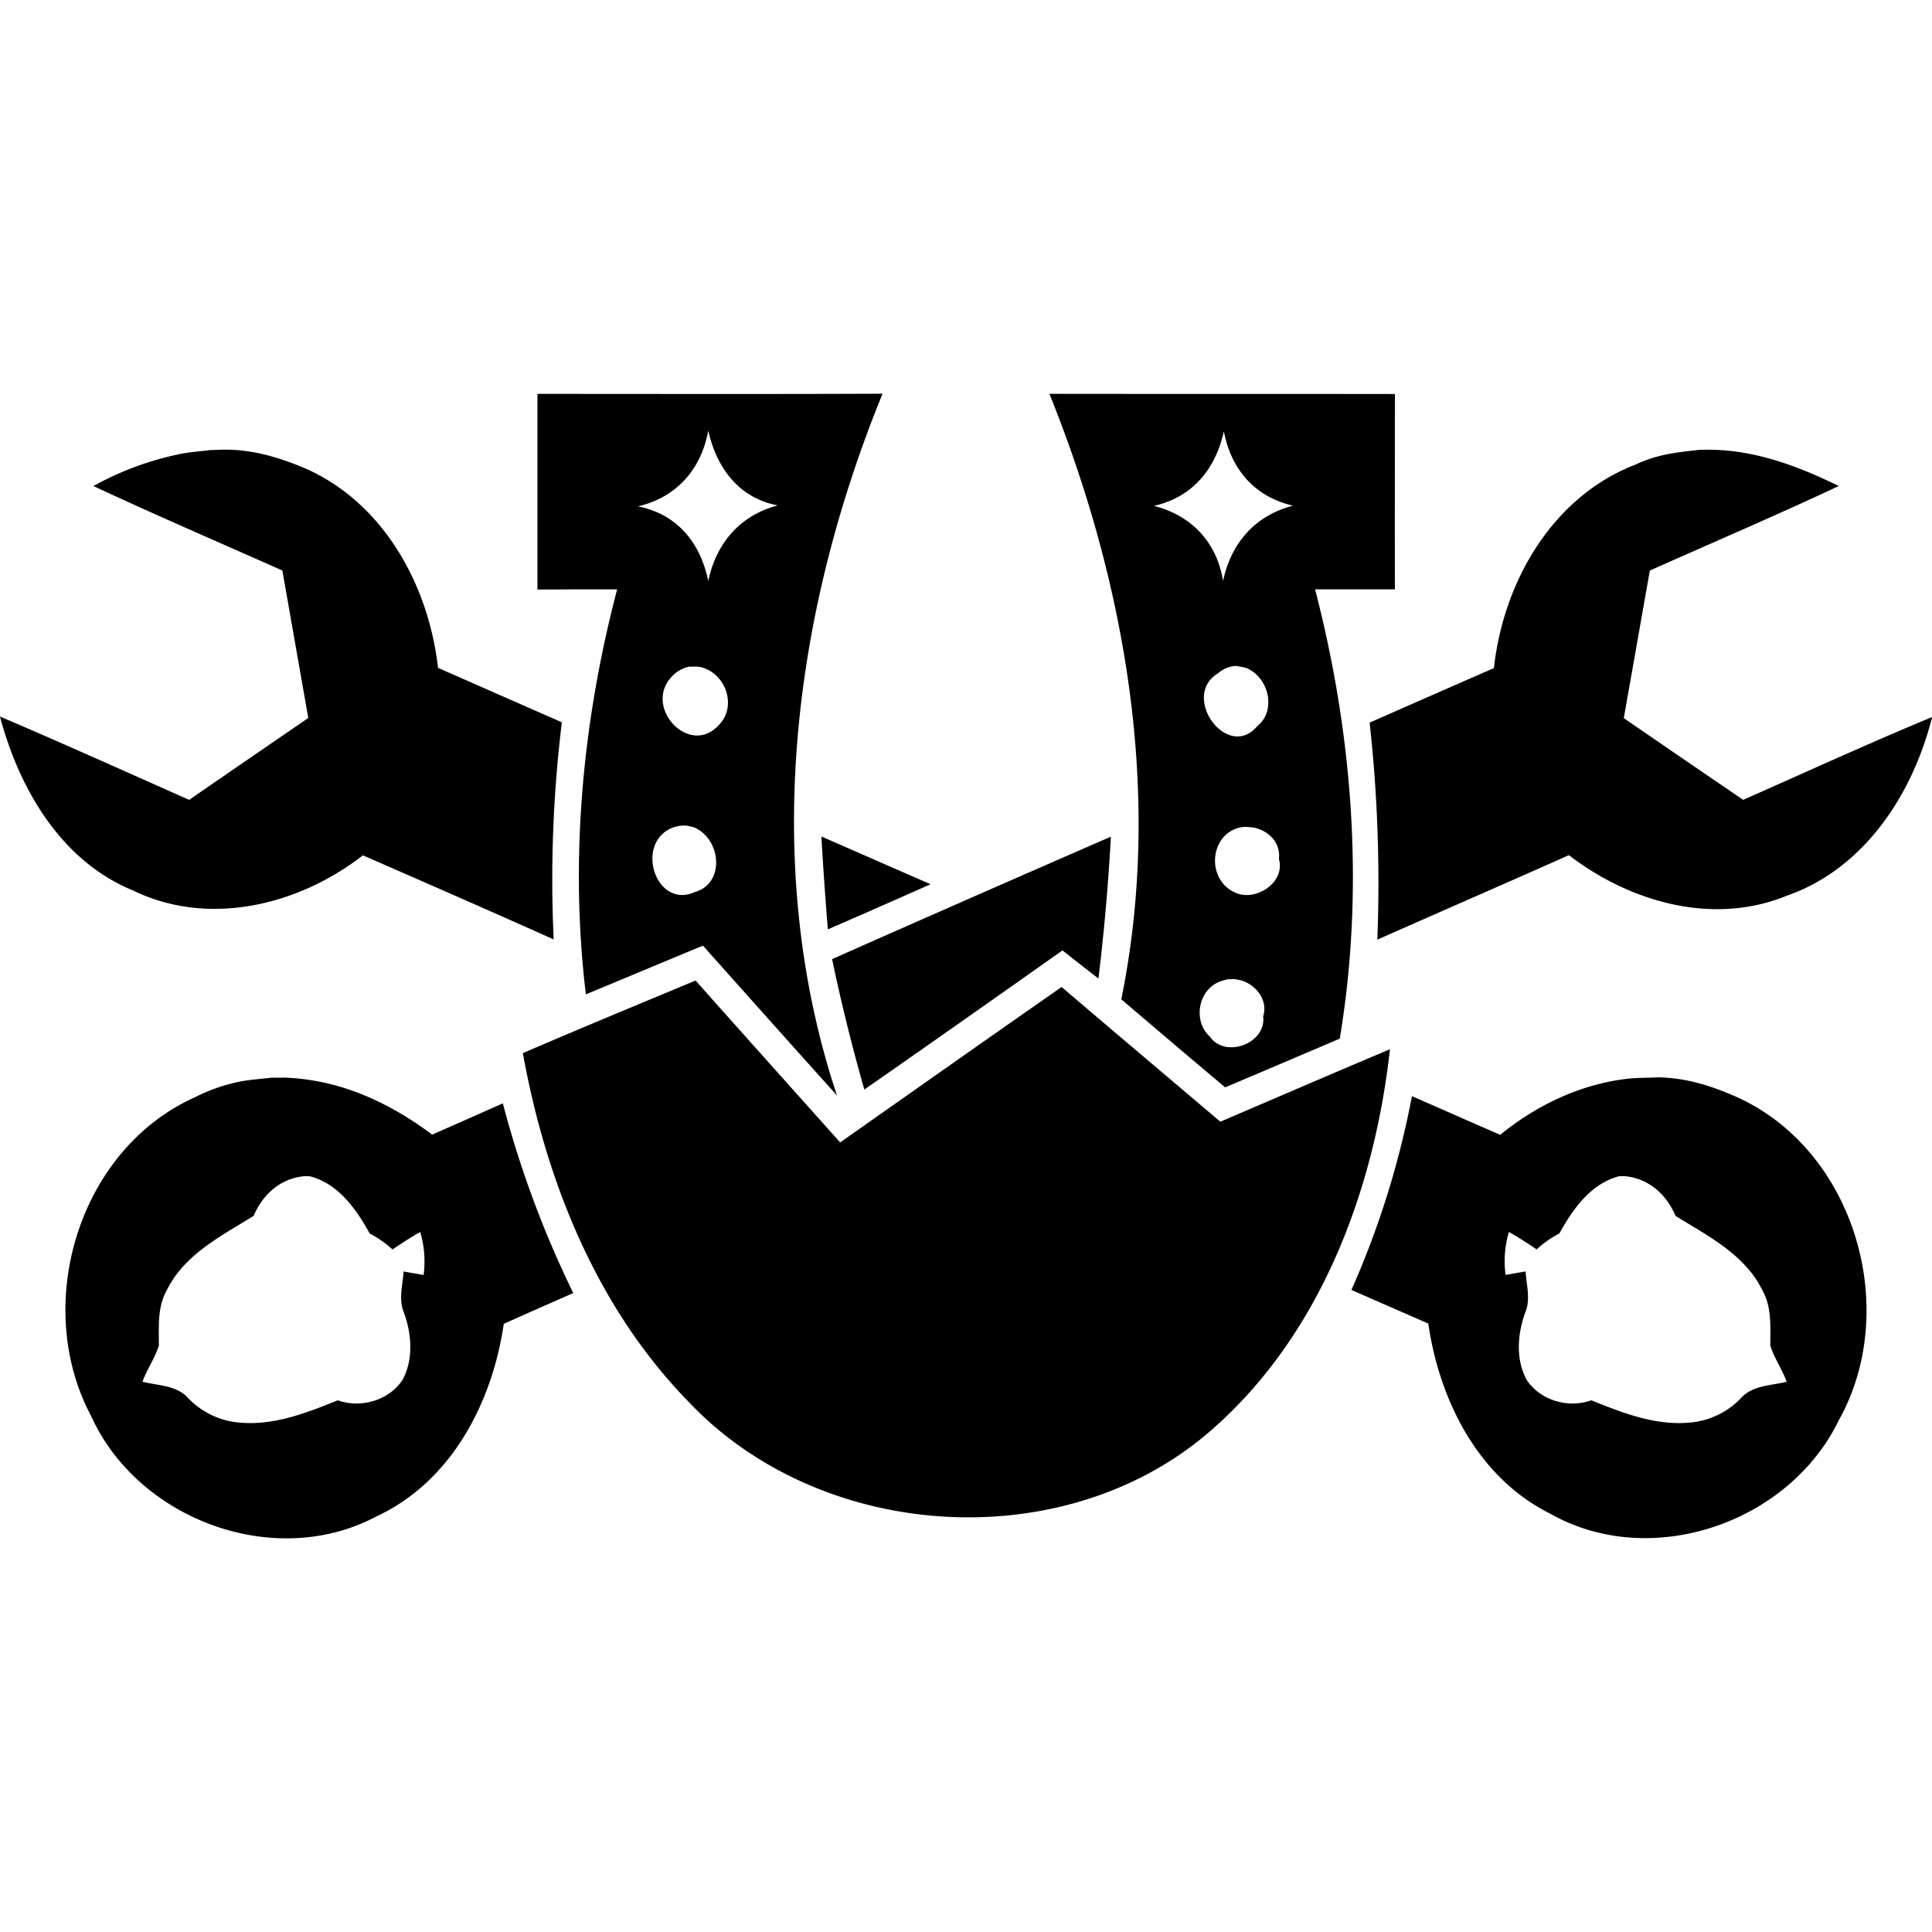 <svg xmlns="http://www.w3.org/2000/svg" viewBox="0 0 32 32"><path d="M4.677 17.848c.922.022 1.753.399 2.481.945.39-.172.781-.344 1.171-.518a16.895 16.895 0 001.166 3.142c-.383.169-.768.338-1.151.51-.19 1.304-.867 2.613-2.108 3.189-1.684.898-3.951.055-4.727-1.663-.979-1.838-.211-4.407 1.713-5.276a2.96 2.96 0 01.752-.263c.171-.032.345-.043.518-.064h.185zm.38 1.632c-.402.03-.703.297-.856.659-.533.331-1.147.637-1.438 1.231-.16.281-.13.609-.132.92-.067.208-.197.39-.271.596.257.064.565.058.755.269.224.236.533.384.857.408.567.051 1.109-.162 1.624-.37.383.139.852.001 1.075-.344.179-.341.148-.751.021-1.103-.095-.221-.021-.458-.008-.686l.332.058c.032-.24.013-.48-.056-.712-.157.089-.31.187-.459.289a1.763 1.763 0 00-.377-.264c-.224-.404-.518-.824-.99-.948l-.078-.002zm21.839 0c.402.03.703.297.856.659.533.331 1.147.637 1.438 1.231.16.281.13.609.132.92.067.208.197.39.271.596-.257.064-.565.058-.755.269a1.325 1.325 0 01-.857.408c-.567.051-1.109-.162-1.624-.37-.383.139-.852.001-1.075-.345-.179-.341-.148-.751-.021-1.103.095-.221.021-.458.008-.686l-.332.058c-.032-.24-.013-.48.055-.712.157.089.31.187.459.289.114-.104.24-.193.377-.264.224-.404.518-.824.99-.948l.078-.001zm.557-1.635c-.17.008-.341.004-.51.024-.773.093-1.495.437-2.094.927-.489-.211-.974-.427-1.463-.64a14.626 14.626 0 01-1.002 3.209c.424.187.849.372 1.273.557.185 1.275.828 2.559 2.025 3.152 1.663.94 3.946.154 4.771-1.544 1.049-1.866.25-4.539-1.752-5.388-.41-.175-.796-.291-1.249-.298zm-15.93-1.605c-.955.398-1.913.794-2.863 1.203.383 2.119 1.223 4.217 2.746 5.776 2.179 2.306 6.166 2.585 8.597.521 1.848-1.577 2.756-3.995 3.019-6.361-.94.396-1.874.799-2.809 1.2-.877-.744-1.754-1.484-2.629-2.231-1.226.854-2.447 1.715-3.668 2.574-.799-.893-1.598-1.786-2.395-2.681zm.208-9.108c.135.609.502 1.117 1.151 1.239-.625.164-1.02.627-1.151 1.252-.13-.633-.513-1.106-1.163-1.236.638-.151 1.046-.612 1.163-1.255zm-.323 3.91c.068.003.138-.008.204.009.411.104.598.646.298.954-.479.536-1.244-.268-.802-.778a.557.557 0 01.299-.184zm-.031 2.633c.096.023.118.019.202.073.371.238.403.887-.062 1.024-.625.291-.992-.724-.443-1.033a.565.565 0 01.302-.064zm3.241-7.154c-1.905.008-3.811.003-5.716.003v3.241c.44-.003.88-.003 1.32-.003-.573 2.181-.789 4.461-.518 6.708.646-.268 1.291-.539 1.939-.807.739.828 1.476 1.655 2.22 2.481-1.265-3.8-.739-7.97.755-11.622zm3.782 7.337a779.676 779.676 0 00-4.618 2.028c.151.726.331 1.447.534 2.16 1.098-.763 2.189-1.533 3.282-2.304.148.117.445.349.596.466a36.21 36.21 0 00.206-2.35zm1.871-6.713c.122.635.513 1.083 1.145 1.231-.627.161-1.026.619-1.158 1.247-.104-.643-.523-1.085-1.145-1.244.64-.146 1.018-.606 1.158-1.234zm.204 3.884c.063.015.129.017.188.044.359.166.479.703.158.958-.497.578-1.275-.502-.645-.88a.49.49 0 01.3-.122zm.156 2.666c.053.006.107.005.159.018.242.059.423.259.393.515.114.401-.416.734-.76.539-.333-.174-.396-.64-.146-.914a.508.508 0 01.354-.158zm-.176 2.522c.044.01.09.015.132.031.239.088.415.331.335.587.055.45-.627.7-.88.338-.302-.271-.19-.828.216-.932.106-.031.042-.018.196-.025zm-3.073-9.694c1.27 3.155 1.877 6.661 1.19 10.029.573.487 1.145.976 1.721 1.458.633-.268 1.265-.536 1.898-.807.411-2.475.219-5.018-.409-7.442h1.322c-.003-1.078 0-2.158 0-3.235-1.908-.003-3.813 0-5.721-.003zm10.923.925l-.152.002c-.397.045-.693.072-1.064.245-1.382.534-2.189 1.947-2.345 3.371-.687.299-1.372.601-2.059.903.133 1.192.174 2.395.128 3.595 1.057-.469 2.116-.929 3.173-1.4 1.007.773 2.374 1.171 3.595.677 1.296-.445 2.101-1.687 2.421-2.965-1.052.437-2.087.911-3.129 1.372-.661-.45-1.32-.901-1.978-1.354.146-.815.286-1.629.432-2.444 1.044-.466 2.095-.914 3.129-1.4-.675-.33-1.388-.599-2.149-.601zm-24.618 0l-.208.007c-.149.019-.299.029-.447.055a5.047 5.047 0 00-1.484.54c1.033.484 2.085.934 3.129 1.4l.429 2.442c-.659.453-1.317.903-1.973 1.356-1.044-.463-2.082-.932-3.134-1.38.32 1.197 1.007 2.387 2.199 2.879 1.26.614 2.749.247 3.813-.58 1.054.461 2.108.921 3.16 1.393-.057-1.2-.01-2.405.135-3.597-.685-.299-1.367-.601-2.051-.901-.156-1.382-.914-2.759-2.239-3.321-.426-.175-.865-.303-1.332-.293zm9.918 6.407c.029.513.065 1.026.107 1.538.567-.245 1.135-.497 1.702-.747-.604-.263-1.205-.528-1.809-.791z"/></svg>